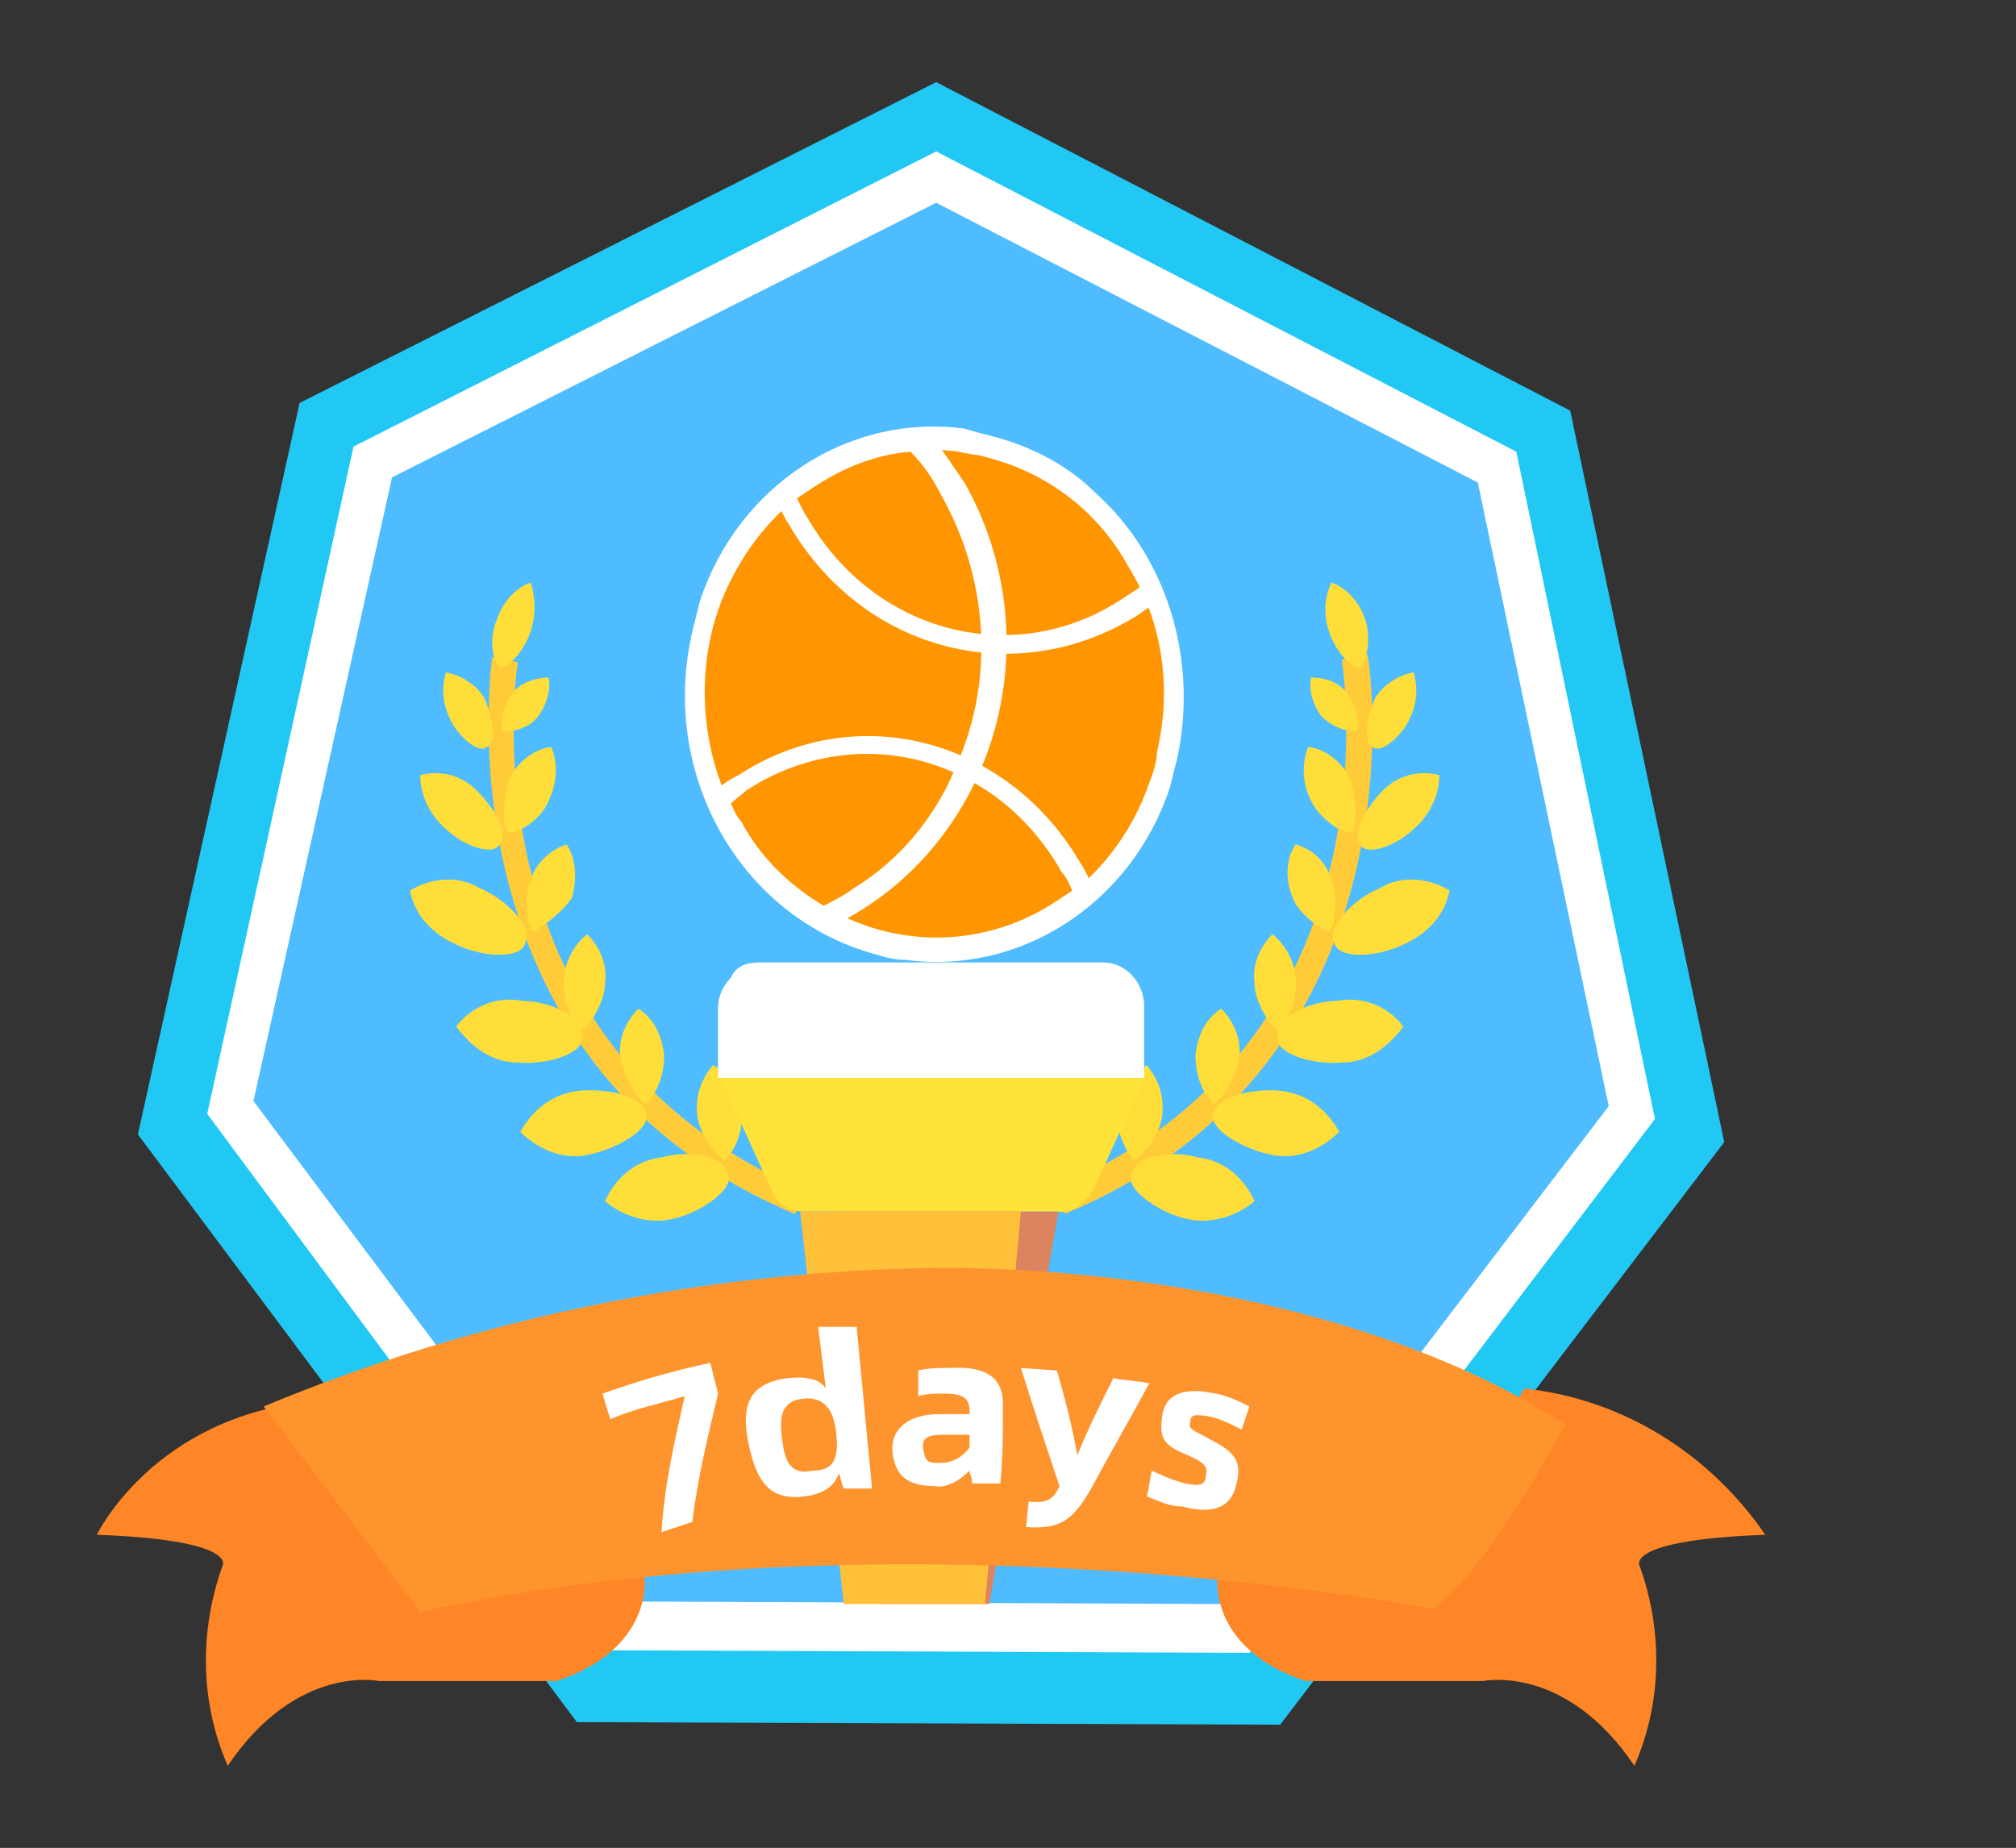 <?xml version="1.0" standalone="no"?><!DOCTYPE svg PUBLIC "-//W3C//DTD SVG 1.1//EN" "http://www.w3.org/Graphics/SVG/1.1/DTD/svg11.dtd"><svg t="1649921819505" class="icon" viewBox="0 0 1117 1024" version="1.1" xmlns="http://www.w3.org/2000/svg" p-id="25697" xmlns:xlink="http://www.w3.org/1999/xlink" width="52.359" height="48"><rect x="0" y="0" width="1117" height="1024" fill="#333333" stroke="none"/><defs><style type="text/css">@font-face { font-family: feedback-iconfont; src: url("//at.alicdn.com/t/font_1031158_u69w8yhxdu.woff2?t=1630033759944") format("woff2"), url("//at.alicdn.com/t/font_1031158_u69w8yhxdu.woff?t=1630033759944") format("woff"), url("//at.alicdn.com/t/font_1031158_u69w8yhxdu.ttf?t=1630033759944") format("truetype"); }
</style></defs><path d="M709.301 955.733l-389.689-1.422L76.412 628.622 166.012 223.289 518.723 45.511 870.012 227.556l85.333 405.333z" fill="#22C8F4" p-id="25698"></path><path d="M692.234 915.911l-356.978-1.422L114.812 617.244l81.067-369.778L518.723 83.911 840.145 250.311l76.8 369.778z" fill="#FFFFFF" p-id="25699"></path><path d="M680.857 888.889l-332.8-1.422L140.412 610.133 217.212 264.533 518.723 112.356l300.089 155.022 72.533 345.6z" fill="#4FBCFF" p-id="25700"></path><path d="M440.501 672.711c-200.533-83.911-167.822-305.778-167.822-308.622l14.222 2.844c-1.422 8.533-29.867 213.333 159.289 292.978l-5.689 12.8z" fill="#FFCB39" p-id="25701"></path><path d="M294.012 349.867c-4.267 12.8-14.222 21.333-17.067 19.911-2.844-1.422-7.111-14.222-1.422-27.022 2.844-8.533 9.956-17.067 18.489-19.911 2.844 8.533 2.844 18.489 0 27.022zM403.523 651.378c2.844 8.533-17.067 21.333-31.289 24.178-12.8 2.844-27.022-1.422-36.978-9.956 5.689-12.8 17.067-22.756 31.289-24.178 14.222-4.267 35.556-1.422 36.978 9.956zM402.101 642.844c-2.844 0-14.222-12.8-15.644-24.178-1.422-9.956 1.422-19.911 8.533-28.444 8.533 4.267 14.222 14.222 15.644 24.178 1.422 9.956-1.422 19.911-8.533 28.444zM358.012 611.556c-2.844 0-12.8-14.222-14.222-25.6-1.422-9.956 2.844-19.911 9.956-27.022 8.533 5.689 12.8 14.222 14.222 25.6 0 9.956-2.844 19.911-9.956 27.022zM322.457 570.311c-2.844 0-11.378-14.222-9.956-27.022 0-9.956 5.689-19.911 12.8-25.6 7.111 7.111 11.378 17.067 9.956 27.022 0 11.378-9.956 25.6-12.8 25.6zM295.434 516.267c-2.844-1.422-5.689-18.489-1.422-28.444 2.844-9.956 11.378-17.067 19.911-19.911 5.689 8.533 5.689 19.911 2.844 29.867-5.689 8.533-19.911 18.489-21.333 18.489zM281.212 460.8c-2.844-1.422-2.844-19.911 1.422-29.867 4.267-8.533 12.8-15.644 22.756-17.067 4.267 9.956 2.844 21.333-1.422 29.867-4.267 11.378-19.911 19.911-22.756 17.067zM278.368 405.333c-1.422-1.422 0-14.222 5.689-21.333 4.267-5.689 12.8-8.533 19.911-8.533 1.422 7.111-1.422 15.644-5.689 21.333-4.267 5.689-11.378 8.533-19.911 8.533zM358.012 617.244c2.844 8.533-17.067 19.911-32.711 22.756-12.8 2.844-27.022-2.844-36.978-12.8 7.111-12.8 18.489-21.333 32.711-22.756 15.644-1.422 35.556 2.844 36.978 12.8z" fill="#FFDE39" p-id="25702"></path><path d="M322.457 574.578c1.422 9.956-21.333 15.644-35.556 14.222-14.222 0-25.6-8.533-34.133-19.911 8.533-11.378 22.756-17.067 36.978-14.222 14.222 0 34.133 8.533 32.711 19.911zM291.168 521.956c-1.422 9.956-24.178 8.533-38.4 1.422-12.8-5.689-22.756-15.644-25.6-29.867 11.378-7.111 27.022-8.533 38.4-1.422 14.222 5.689 29.867 21.333 25.6 29.867zM276.945 467.911c-4.267 7.111-21.333 0-29.867-8.533-8.533-7.111-14.222-18.489-14.222-29.867 11.378-2.844 22.756 0 31.289 8.533 8.533 8.533 18.489 22.756 12.8 29.867zM269.834 413.867c-4.267 4.267-15.644-5.689-19.911-14.222-4.267-8.533-5.689-17.067-2.844-27.022 8.533 1.422 17.067 7.111 21.333 14.222 4.267 9.956 7.111 24.178 1.422 27.022z" fill="#FFDE39" p-id="25703"></path><path d="M589.834 672.711l-5.689-14.222C774.723 578.844 744.857 375.467 743.434 365.511l14.222-2.844c1.422 4.267 34.133 226.133-167.822 310.044z" fill="#FFCB39" p-id="25704"></path><path d="M736.323 349.867c4.267 12.8 14.222 21.333 17.067 19.911 2.844-1.422 7.111-14.222 2.844-27.022-2.844-8.533-9.956-17.067-18.489-19.911-4.267 8.533-4.267 18.489-1.422 27.022zM626.812 651.378c-2.844 8.533 17.067 21.333 31.289 24.178 12.8 2.844 27.022-1.422 36.978-9.956-5.689-12.8-17.067-22.756-31.289-24.178-14.222-4.267-35.556-1.422-36.978 9.956zM628.234 642.844c2.844 0 14.222-12.8 15.644-24.178 1.422-9.956-1.422-19.911-8.533-28.444-8.533 5.689-14.222 14.222-15.644 24.178-1.422 9.956 1.422 19.911 8.533 28.444zM672.323 611.556c2.844 0 12.8-14.222 14.222-25.6 1.422-9.956-2.844-19.911-9.956-27.022-8.533 5.689-12.8 14.222-14.222 25.6 0 9.956 2.844 19.911 9.956 27.022zM707.879 570.311c2.844 0 11.378-14.222 9.956-27.022 0-9.956-5.689-19.911-12.8-25.6-7.111 7.111-11.378 17.067-9.956 27.022 0 11.378 9.956 25.6 12.8 25.6zM736.323 516.267c2.844-1.422 5.689-18.489 1.422-28.444-2.844-9.956-9.956-17.067-19.911-19.911-5.689 8.533-5.689 19.911-1.422 29.867 2.844 8.533 17.067 18.489 19.911 18.489zM749.123 460.8c2.844-1.422 2.844-19.911-1.422-29.867-4.267-8.533-12.8-15.644-22.756-17.067-4.267 9.956-2.844 21.333 1.422 29.867 5.689 11.378 19.911 19.911 22.756 17.067zM751.968 405.333c1.422-1.422 0-14.222-5.689-21.333-4.267-5.689-11.378-8.533-19.911-8.533-1.422 7.111 1.422 15.644 5.689 21.333 5.689 5.689 12.8 8.533 19.911 8.533zM672.323 617.244c-2.844 8.533 17.067 19.911 32.711 22.756 12.8 2.844 27.022-2.844 36.978-12.8-7.111-12.8-18.489-21.333-32.711-22.756-14.222-1.422-35.556 2.844-36.978 12.8z" fill="#FFDE39" p-id="25705"></path><path d="M707.879 574.578c-1.422 9.956 21.333 15.644 35.556 14.222 14.222 0 25.6-8.533 34.133-19.911-8.533-11.378-22.756-17.067-36.978-14.222-14.222 0-34.133 8.533-32.711 19.911zM739.168 521.956c1.422 9.956 24.178 8.533 38.4 1.422 12.8-5.689 22.756-15.644 25.6-29.867-11.378-7.111-27.022-8.533-38.4-1.422-14.222 5.689-29.867 21.333-25.6 29.867zM753.39 467.911c4.267 7.111 21.333 0 29.867-8.533 8.533-7.111 14.222-18.489 14.222-29.867-11.378-2.844-22.756 0-31.289 8.533-8.533 8.533-17.067 22.756-12.8 29.867zM760.501 413.867c4.267 4.267 15.644-5.689 19.911-14.222 4.267-8.533 5.689-17.067 2.844-27.022-8.533 1.422-17.067 7.111-21.333 14.222-4.267 9.956-7.111 24.178-1.422 27.022z" fill="#FFDE39" p-id="25706"></path><path d="M548.121 888.889h-59.733l-25.6-217.6h123.733z" fill="#FF7439" opacity=".8" p-id="25707"></path><path d="M585.568 671.289H444.768c-7.111 0-14.222-4.267-17.067-11.378l-29.867-65.422h237.511l-29.867 65.422c-5.689 8.533-12.8 12.8-19.911 11.378z" fill="#FFE339" p-id="25708"></path><path d="M545.745 888.889h-78.222l-24.178-217.6h122.311z" fill="#FFC139" p-id="25709"></path><path d="M796.057 887.467s7.111 7.111-105.244-35.556c-17.067-7.111-36.978 56.889 32.711 79.644h98.133s45.511-9.956 83.911 46.933c15.644-35.556 15.644-75.378 2.844-110.933 0 0-8.533-14.222 69.689-17.067-31.289-45.511-79.644-75.378-133.689-81.067-19.911 36.978-36.978 76.8-48.356 118.044zM235.701 887.467s-7.111 7.111 105.244-35.556c17.067-7.111 36.978 56.889-32.711 79.644H210.101s-45.511-9.956-83.911 46.933c-15.644-35.556-15.644-75.378-2.844-110.933 0 0 8.533-14.222-69.689-17.067 0 0 31.289-65.422 119.467-73.956 34.133 56.889 62.578 110.933 62.578 110.933z" fill="#FE8626" p-id="25710"></path><path d="M232.857 893.156l-86.756-113.778c119.467-49.778 247.467-75.378 375.467-76.8 109.511 0 248.889 24.178 345.6 86.756-44.089 82.489-72.533 102.4-72.533 102.4s-291.556-56.889-561.778 1.422z" fill="#FE942D" p-id="25711"></path><path d="M420.59 533.333h190.578c12.8 0 22.756 11.378 22.756 24.178V597.333H397.834v-38.4c0-7.111 2.844-12.8 7.111-17.067 2.844-7.111 9.956-8.533 15.644-8.533zM379.345 773.689c-14.222 4.267-28.444 7.111-41.244 12.8l-4.267-14.222c19.911-7.111 39.822-12.8 59.733-17.067l4.267 17.067c-5.689 24.178-11.378 46.933-14.222 71.111l-17.067 5.689c1.422-25.6 7.111-49.778 12.8-75.378zM474.634 735.289l8.533 89.6h-15.644c-1.422-2.844-1.422-5.689-2.844-8.533-1.422 5.689-7.111 11.378-18.489 12.8-19.911 2.844-27.022-8.533-31.289-28.444-4.267-19.911-1.422-34.133 21.333-36.978 12.8-1.422 18.489 1.422 21.333 5.689l-4.267-34.133h21.333z m-11.378 58.311c-1.422-11.378-5.689-19.911-18.489-18.489-12.8 1.422-12.8 11.378-11.378 22.756 1.422 11.378 4.267 19.911 17.067 17.067 12.8 0 14.222-8.533 12.8-21.333zM555.701 777.956c0 14.222 0 29.867-1.422 44.089h-15.644c0-2.844-1.422-5.689-1.422-7.111-5.689 5.689-12.8 9.956-19.911 8.533-14.222 0-21.333-5.689-22.756-18.489s8.533-21.333 25.6-21.333h17.067V782.222c0-7.111-2.844-9.956-14.222-9.956-4.267 0-9.956 0-14.222 1.422v-14.222c5.689-1.422 11.378-1.422 17.067-1.422 22.756-1.422 29.867 7.111 29.867 19.911z m-18.489 24.178v-7.111h-14.222c-8.533 0-12.8 1.422-11.378 8.533s2.844 7.111 9.956 7.111c5.689 0 11.378-2.844 15.644-8.533zM569.923 832c9.956 1.422 14.222-1.422 17.067-8.533-7.111-21.333-14.222-42.667-21.333-65.422l19.911 1.422c4.267 14.222 8.533 31.289 11.378 46.933 5.689-14.222 12.8-28.444 19.911-42.667 7.111 1.422 14.222 1.422 19.911 2.844-9.956 18.489-19.911 35.556-29.867 54.044-11.378 21.333-18.489 27.022-38.4 25.6l1.422-14.222zM635.345 829.156c1.422-4.267 1.422-8.533 2.844-14.222 5.689 2.844 12.8 5.689 18.489 7.111 7.111 1.422 11.378 1.422 11.378-4.267 1.422-4.267 0-7.111-9.956-11.378-14.222-5.689-15.644-9.956-14.222-21.333 1.422-11.378 9.956-17.067 29.867-12.8 7.111 1.422 12.8 4.267 18.489 7.111l-4.267 12.8c-5.689-2.844-11.378-5.689-17.067-7.111-8.533-1.422-11.378-1.422-11.378 2.844-1.422 4.267 1.422 4.267 11.378 9.956 14.222 7.111 17.067 12.8 14.222 24.178-2.844 14.222-14.222 17.067-29.867 12.8-7.111 0-12.8-2.844-19.911-5.689z" fill="#FFFFFF" p-id="25712"></path><path d="M383.612 384a140.8 132.267 90 1 0 264.533 0 140.8 132.267 90 1 0-264.533 0Z" fill="#FF9501" p-id="25713"></path><path d="M400.679 460.8c-2.844-4.267-5.689-9.956-7.111-14.222-27.022-61.156-9.956-135.111 39.822-177.778 4.267-4.267 8.533-7.111 14.222-9.956 18.489-12.8 39.822-19.911 61.156-21.333h2.844l1.422 1.422c8.533 8.533 14.222 18.489 21.333 28.444 24.178 42.667 29.867 93.867 15.644 140.8-14.222 46.933-46.933 85.333-89.6 105.244l-2.844 1.422-2.844-1.422c-22.756-11.378-41.244-29.867-54.044-52.622z m103.822-210.489c-18.489 1.422-36.978 8.533-54.044 19.911l-12.8 8.533C392.145 317.156 377.923 384 402.101 440.889c11.378 25.6 29.867 46.933 54.044 61.156 5.689-2.844 11.378-5.689 17.067-9.956 25.6-15.644 45.511-39.822 56.889-68.267 21.333-48.356 17.067-103.822-8.533-149.333-4.267-8.533-9.956-17.067-17.067-24.178z" fill="#FFFFFF" p-id="25714"></path><path d="M437.657 291.556c-2.844-4.267-5.689-9.956-7.111-14.222l9.956-4.267c1.422 4.267 4.267 9.956 7.111 14.222 36.978 64 115.2 83.911 174.933 44.089l12.8-8.533 7.111 8.533c-4.267 4.267-8.533 7.111-12.8 9.956-66.844 41.244-150.756 19.911-192-49.778z m-36.978 169.244c-2.844-4.267-5.689-9.956-7.111-14.222l-1.422-4.267 2.844-2.844c4.267-4.267 8.533-7.111 14.222-9.956 65.422-42.667 149.333-19.911 189.156 48.356 2.844 4.267 5.689 9.956 7.111 14.222l1.422 4.267-2.844 2.844c-4.267 4.267-8.533 7.111-14.222 9.956-41.244 27.022-93.867 28.444-136.533 4.267-22.756-11.378-39.822-29.867-52.622-52.622z m4.267-15.644c1.422 2.844 2.844 7.111 5.689 9.956 11.378 21.333 28.444 36.978 48.356 48.356 39.822 22.756 88.178 21.333 126.578-4.267l8.533-5.689c-1.422-2.844-2.844-7.111-5.689-9.956-12.8-22.756-31.289-41.244-54.044-52.622-38.4-19.911-83.911-17.067-120.889 7.111l-8.533 7.111z" fill="#FFFFFF" p-id="25715"></path><path d="M383.612 349.867l4.267-17.067c21.333-64 82.489-103.822 146.489-95.289 4.267 1.422 9.956 2.844 15.644 4.267 21.333 5.689 41.244 15.644 56.889 31.289 39.822 35.556 56.889 92.444 45.511 146.489l-4.267 17.067c-21.333 64-82.489 103.822-146.489 95.289-5.689 0-11.378-1.422-15.644-2.844-75.378-19.911-120.889-99.556-102.4-179.2z m257.422 66.844c8.533-35.556 2.844-72.533-15.644-102.4-17.067-31.289-45.511-52.622-79.644-61.156-4.267-1.422-9.956-1.422-14.222-2.844-42.667-5.689-85.333 12.8-112.356 48.356s-36.978 82.489-24.178 126.578c12.8 45.511 48.356 81.067 92.444 92.444 4.267 1.422 9.956 1.422 14.222 2.844 58.311 8.533 115.2-28.444 135.111-86.756 2.844-7.111 4.267-12.8 4.267-17.067z" fill="#FFFFFF" p-id="25716"></path><path d="M3.879 0h1024v1024H3.879z" fill="#D8D8D8" fill-opacity="0" p-id="25717"></path></svg>
